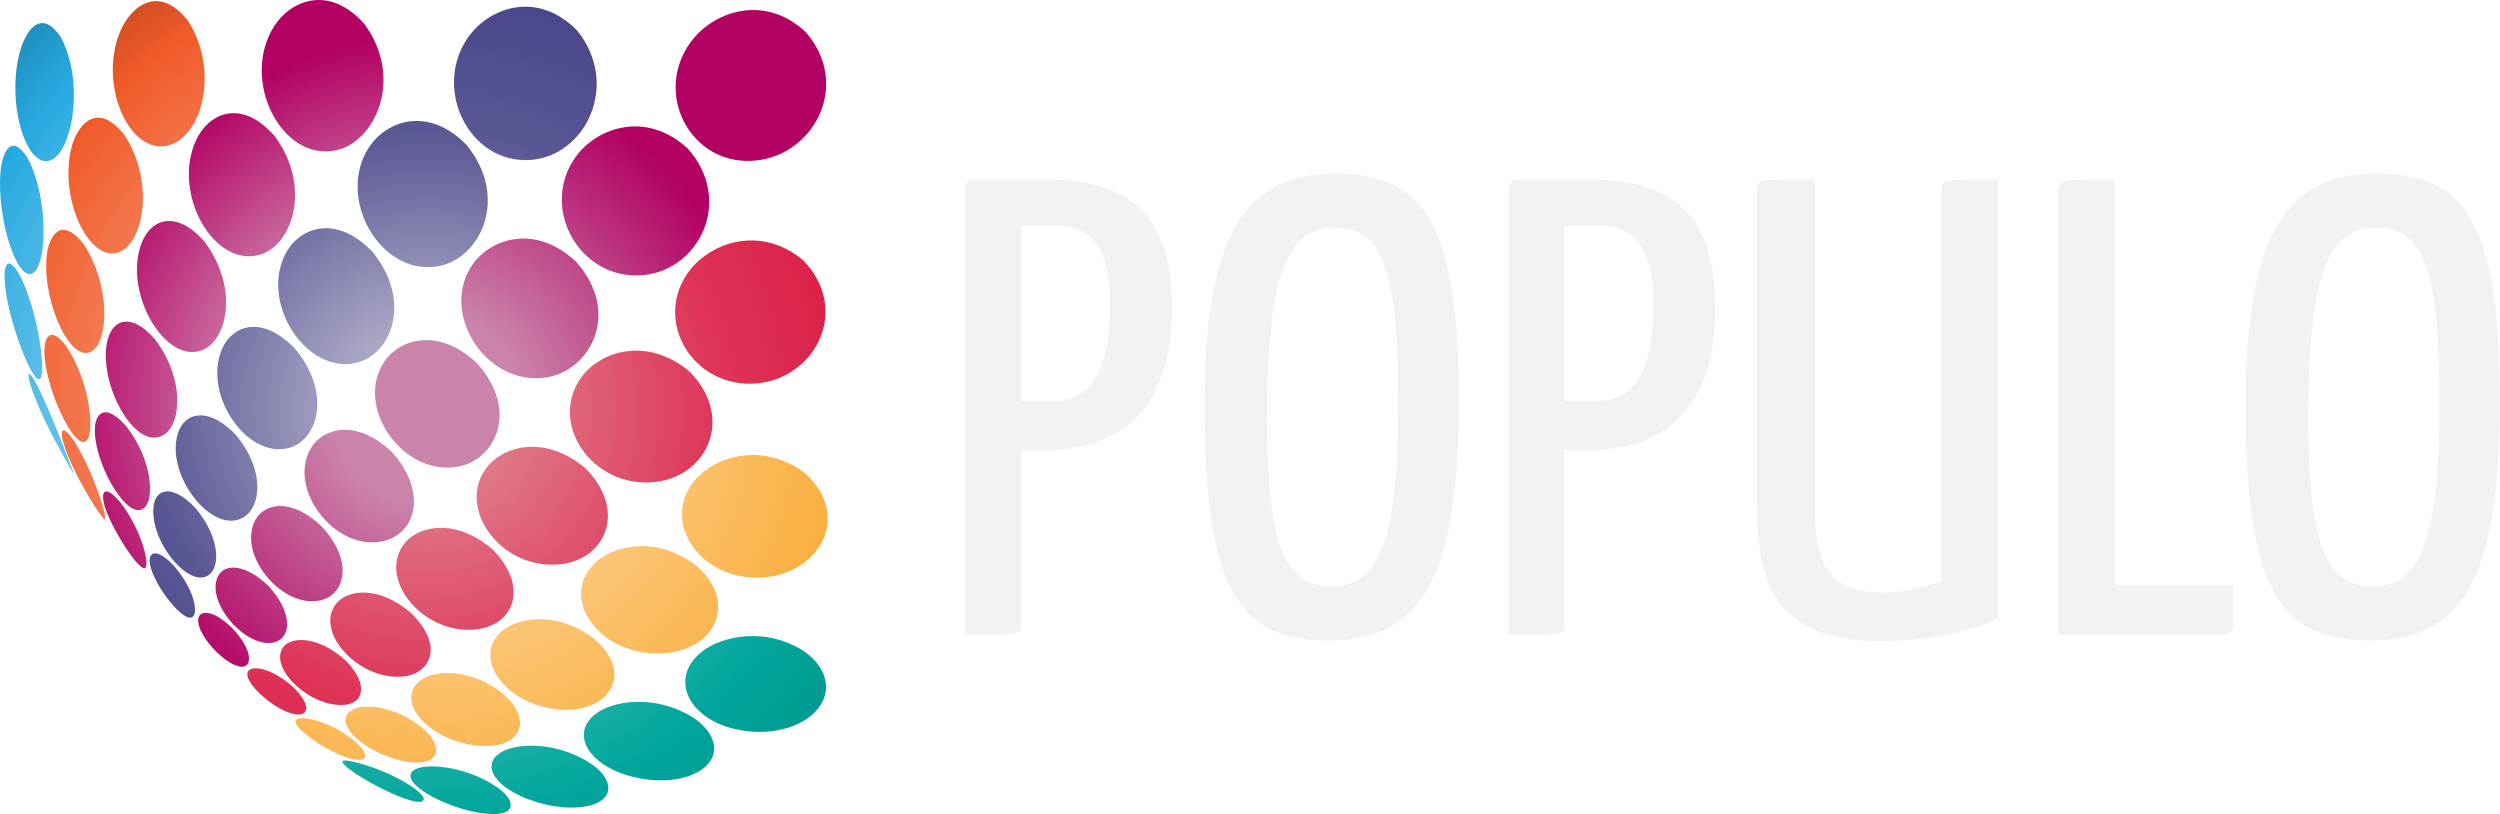 <?xml version="1.0" encoding="utf-8"?>
<!-- Generator: Adobe Illustrator 16.0.0, SVG Export Plug-In . SVG Version: 6.00 Build 0)  -->
<!DOCTYPE svg PUBLIC "-//W3C//DTD SVG 1.1//EN" "http://www.w3.org/Graphics/SVG/1.1/DTD/svg11.dtd">
<svg version="1.1" id="Layer_1" xmlns="http://www.w3.org/2000/svg" xmlns:xlink="http://www.w3.org/1999/xlink" x="0px" y="0px"
	 width="122.258px" height="39.81px" viewBox="0 0 122.258 39.81" enable-background="new 0 0 122.258 39.81" xml:space="preserve">
<g>
	<g>
		<path fill="#F1F2F2" d="M47.202,9.313c0-0.383,0.137-0.542,0.574-0.542h3.338c4.248,0,6.203,1.877,6.203,6.3
			c0,5.247-2.833,6.935-6.203,6.935h-1.18v8.523c0,0.51,0,0.51-2.732,0.51V9.313z M51.619,11.03h-1.685v8.588h1.482
			c1.888,0,2.867-1.304,2.867-4.834C54.283,12.524,53.608,11.03,51.619,11.03z"/>
		<path fill="#F1F2F2" d="M65.342,8.485c4.381,0,6,2.608,6,11.195c0,8.746-1.92,11.643-6.371,11.643
			c-4.349,0-6.069-2.385-6.069-11.547C58.902,11.315,60.993,8.485,65.342,8.485z M65.106,28.685c2.428,0,3.271-2.451,3.271-8.939
			c0-6.361-0.676-8.619-3.102-8.619c-2.359,0-3.306,2.416-3.306,9.287C61.969,26.329,62.712,28.685,65.106,28.685z"/>
		<path fill="#F1F2F2" d="M73.772,9.313c0-0.383,0.137-0.542,0.573-0.542h3.338c4.249,0,6.204,1.877,6.204,6.3
			c0,5.247-2.831,6.935-6.204,6.935h-1.18v8.523c0,0.51,0,0.51-2.731,0.51V9.313z M78.188,11.03h-1.685v8.588h1.484
			c1.888,0,2.865-1.304,2.865-4.834C80.853,12.524,80.179,11.03,78.188,11.03z"/>
		<path fill="#F1F2F2" d="M88.743,24.612c0,2.576,0.404,4.357,3.236,4.357c1.18,0,2.395-0.285,2.967-0.572V9.313
			c0-0.542,0.035-0.542,2.765-0.542V30.21c-0.843,0.51-3.067,1.145-5.731,1.145c-5.395,0-6.068-3.117-6.068-6.805V9.313
			c0-0.542,0-0.542,2.832-0.542V24.612z"/>
		<path fill="#F1F2F2" d="M103.41,28.62h5.801v1.908c0,0.414-0.236,0.51-0.574,0.51h-7.99V9.503c0-0.732,0.068-0.732,2.764-0.732
			V28.62z"/>
		<path fill="#F1F2F2" d="M116.258,8.485c4.381,0,6,2.608,6,11.195c0,8.746-1.921,11.643-6.372,11.643
			c-4.348,0-6.067-2.385-6.067-11.547C109.819,11.315,111.908,8.485,116.258,8.485z M116.023,28.685
			c2.425,0,3.269-2.451,3.269-8.939c0-6.361-0.674-8.619-3.102-8.619c-2.361,0-3.304,2.416-3.304,9.287
			C112.886,26.329,113.628,28.685,116.023,28.685z"/>
	</g>
	<g>
		<g>
			<radialGradient id="SVGID_1_" cx="20.926" cy="20.03" r="31.355" gradientUnits="userSpaceOnUse">
				<stop  offset="0.15" style="stop-color:#CA83A9"/>
				<stop  offset="0.532" style="stop-color:#B20063"/>
				<stop  offset="1" style="stop-color:#B20063"/>
			</radialGradient>
			<path fill="url(#SVGID_1_)" d="M33.946,1.843c-2.156,2.57-0.2,6.384,3.08,6c2.843-0.33,4.601-3.766,2.353-6.299
				C37.357-0.31,34.984,0.604,33.946,1.843"/>
			<radialGradient id="SVGID_2_" cx="20.926" cy="20.034" r="31.357" gradientUnits="userSpaceOnUse">
				<stop  offset="0.15" style="stop-color:#CA83A9"/>
				<stop  offset="0.532" style="stop-color:#B20063"/>
				<stop  offset="1" style="stop-color:#B20063"/>
			</radialGradient>
			<path fill="url(#SVGID_2_)" d="M28.262,7.526c-1.973,2.479,0.007,6.193,3.161,5.932c2.773-0.232,4.471-3.654,2.212-6.191
				C31.575,5.377,29.252,6.281,28.262,7.526"/>
			<radialGradient id="SVGID_3_" cx="20.925" cy="20.032" r="31.356" gradientUnits="userSpaceOnUse">
				<stop  offset="0.15" style="stop-color:#CA83A9"/>
				<stop  offset="0.532" style="stop-color:#B20063"/>
				<stop  offset="1" style="stop-color:#B20063"/>
			</radialGradient>
			<path fill="url(#SVGID_3_)" d="M23.169,12.853c-1.746,2.35,0.533,6.021,3.49,5.614c2.208-0.305,3.756-3.167,1.503-5.678
				C26.144,10.919,24.029,11.7,23.169,12.853"/>
			<radialGradient id="SVGID_4_" cx="20.925" cy="20.032" r="31.357" gradientUnits="userSpaceOnUse">
				<stop  offset="0.15" style="stop-color:#CA83A9"/>
				<stop  offset="0.532" style="stop-color:#B20063"/>
				<stop  offset="1" style="stop-color:#B20063"/>
			</radialGradient>
			<path fill="url(#SVGID_4_)" d="M18.813,17.655c-1.531,2.226,0.907,5.697,3.625,5.158c1.829-0.363,2.948-2.772,0.878-5.061
				C21.396,15.962,19.525,16.62,18.813,17.655"/>
			<radialGradient id="SVGID_5_" cx="20.925" cy="20.032" r="31.351" gradientUnits="userSpaceOnUse">
				<stop  offset="0.15" style="stop-color:#CA83A9"/>
				<stop  offset="0.532" style="stop-color:#B20063"/>
				<stop  offset="1" style="stop-color:#B20063"/>
			</radialGradient>
			<path fill="url(#SVGID_5_)" d="M15.231,21.878c-1.256,2.023,1.216,5.186,3.576,4.568c1.575-0.41,2.082-2.443,0.346-4.35
				C17.387,20.434,15.795,20.966,15.231,21.878"/>
			<radialGradient id="SVGID_6_" cx="20.926" cy="20.03" r="31.364" gradientUnits="userSpaceOnUse">
				<stop  offset="0.15" style="stop-color:#CA83A9"/>
				<stop  offset="0.532" style="stop-color:#B20063"/>
				<stop  offset="1" style="stop-color:#B20063"/>
			</radialGradient>
			<path fill="url(#SVGID_6_)" d="M12.485,25.433c-0.923,1.738,1.443,4.496,3.331,3.883c1.027-0.334,1.492-1.854-0.08-3.57
				C14.167,24.263,12.891,24.669,12.485,25.433"/>
			<radialGradient id="SVGID_7_" cx="20.924" cy="20.032" r="31.357" gradientUnits="userSpaceOnUse">
				<stop  offset="0.15" style="stop-color:#CA83A9"/>
				<stop  offset="0.532" style="stop-color:#B20063"/>
				<stop  offset="1" style="stop-color:#B20063"/>
			</radialGradient>
			<path fill="url(#SVGID_7_)" d="M10.623,28.259c-0.525,1.338,1.584,3.611,2.894,3.117c0.747-0.285,0.766-1.475-0.399-2.732
				C11.925,27.505,10.895,27.56,10.623,28.259"/>
			<radialGradient id="SVGID_8_" cx="20.926" cy="20.037" r="31.348" gradientUnits="userSpaceOnUse">
				<stop  offset="0.15" style="stop-color:#CA83A9"/>
				<stop  offset="0.532" style="stop-color:#B20063"/>
				<stop  offset="1" style="stop-color:#B20063"/>
			</radialGradient>
			<path fill="url(#SVGID_8_)" d="M9.693,30.274c-0.096,0.889,1.738,2.674,2.341,2.275c0.264-0.18,0.233-0.861-0.67-1.828
				C10.363,29.755,9.745,29.845,9.693,30.274"/>
		</g>
		<g>
			<radialGradient id="SVGID_9_" cx="20.925" cy="20.031" r="31.357" gradientUnits="userSpaceOnUse">
				<stop  offset="0" style="stop-color:#C9C9D8"/>
				<stop  offset="0.435" style="stop-color:#5A5795"/>
				<stop  offset="1" style="stop-color:#312D7A"/>
			</radialGradient>
			<path fill="url(#SVGID_9_)" d="M23.012,1.663c-1.963,2.525-0.123,6.38,2.942,6.158c2.683-0.196,4.396-3.688,2.27-6.33
				C26.264-0.491,23.997,0.398,23.012,1.663"/>
			<radialGradient id="SVGID_10_" cx="20.926" cy="20.031" r="31.354" gradientUnits="userSpaceOnUse">
				<stop  offset="0" style="stop-color:#C9C9D8"/>
				<stop  offset="0.435" style="stop-color:#5A5795"/>
				<stop  offset="1" style="stop-color:#312D7A"/>
			</radialGradient>
			<path fill="url(#SVGID_10_)" d="M18.076,7.157c-1.676,2.471,0.48,6.313,3.295,5.875c2.095-0.326,3.574-3.328,1.448-5.941
				C20.905,5.132,18.892,5.95,18.076,7.157"/>
			<radialGradient id="SVGID_11_" cx="20.925" cy="20.031" r="31.356" gradientUnits="userSpaceOnUse">
				<stop  offset="0" style="stop-color:#C9C9D8"/>
				<stop  offset="0.435" style="stop-color:#5A5795"/>
				<stop  offset="1" style="stop-color:#312D7A"/>
			</radialGradient>
			<path fill="url(#SVGID_11_)" d="M14.021,12.302c-1.39,2.423,0.94,6.078,3.459,5.426c1.685-0.433,2.683-3.036,0.727-5.423
				C16.388,10.431,14.663,11.173,14.021,12.302"/>
			<radialGradient id="SVGID_12_" cx="20.925" cy="20.031" r="31.357" gradientUnits="userSpaceOnUse">
				<stop  offset="0" style="stop-color:#C9C9D8"/>
				<stop  offset="0.435" style="stop-color:#5A5795"/>
				<stop  offset="1" style="stop-color:#312D7A"/>
			</radialGradient>
			<path fill="url(#SVGID_12_)" d="M10.88,17.015c-1.045,2.305,1.327,5.645,3.432,4.828c1.226-0.475,1.898-2.629,0.119-4.785
				C12.756,15.319,11.346,15.985,10.88,17.015"/>
			<radialGradient id="SVGID_13_" cx="20.928" cy="20.032" r="31.362" gradientUnits="userSpaceOnUse">
				<stop  offset="0" style="stop-color:#C9C9D8"/>
				<stop  offset="0.435" style="stop-color:#5A5795"/>
				<stop  offset="1" style="stop-color:#312D7A"/>
			</radialGradient>
			<path fill="url(#SVGID_13_)" d="M8.696,21.202c-0.622,2.023,1.68,4.98,3.198,4.105c0.849-0.482,1.121-2.262-0.367-4.049
				C10.197,19.87,9.021,20.147,8.696,21.202"/>
			<radialGradient id="SVGID_14_" cx="20.924" cy="20.032" r="31.354" gradientUnits="userSpaceOnUse">
				<stop  offset="0" style="stop-color:#C9C9D8"/>
				<stop  offset="0.435" style="stop-color:#5A5795"/>
				<stop  offset="1" style="stop-color:#312D7A"/>
			</radialGradient>
			<path fill="url(#SVGID_14_)" d="M7.507,24.776c-0.188,1.746,1.833,4.146,2.769,3.289c0.474-0.428,0.481-1.787-0.724-3.229
				C8.448,23.675,7.605,23.868,7.507,24.776"/>
			<radialGradient id="SVGID_15_" cx="20.926" cy="20.031" r="31.358" gradientUnits="userSpaceOnUse">
				<stop  offset="0" style="stop-color:#C9C9D8"/>
				<stop  offset="0.435" style="stop-color:#5A5795"/>
				<stop  offset="1" style="stop-color:#312D7A"/>
			</radialGradient>
			<path fill="url(#SVGID_15_)" d="M7.346,27.651c0.226,1.057,1.744,2.98,2.121,2.471c0.185-0.256,0.036-1.281-0.929-2.416
				c-0.848-0.906-1.224-0.717-1.22-0.295C7.317,27.481,7.333,27.581,7.346,27.651"/>
		</g>
		<g>
			<radialGradient id="SVGID_16_" cx="20.926" cy="20.031" r="31.357" gradientUnits="userSpaceOnUse">
				<stop  offset="0.22" style="stop-color:#D59EBB"/>
				<stop  offset="0.581" style="stop-color:#B20063"/>
				<stop  offset="1" style="stop-color:#B20063"/>
			</radialGradient>
			<path fill="url(#SVGID_16_)" d="M13.387,1.314c-1.616,2.595,0.342,6.55,2.993,6.049c1.962-0.37,3.392-3.499,1.455-6.171
				C16.067-0.817,14.167,0.054,13.387,1.314"/>
			<radialGradient id="SVGID_17_" cx="20.925" cy="20.034" r="31.36" gradientUnits="userSpaceOnUse">
				<stop  offset="0.22" style="stop-color:#D59EBB"/>
				<stop  offset="0.581" style="stop-color:#B20063"/>
				<stop  offset="1" style="stop-color:#B20063"/>
			</radialGradient>
			<path fill="url(#SVGID_17_)" d="M9.611,6.808c-1.264,2.63,0.881,6.406,3.185,5.619c1.535-0.531,2.434-3.318,0.644-5.763
				C11.766,4.747,10.191,5.593,9.611,6.808"/>
			<radialGradient id="SVGID_18_" cx="20.927" cy="20.032" r="31.362" gradientUnits="userSpaceOnUse">
				<stop  offset="0.22" style="stop-color:#D59EBB"/>
				<stop  offset="0.581" style="stop-color:#B20063"/>
				<stop  offset="1" style="stop-color:#B20063"/>
			</radialGradient>
			<path fill="url(#SVGID_18_)" d="M6.875,12.027c-0.828,2.513,1.405,6.022,3.184,5.012c1.067-0.606,1.59-2.989-0.041-5.2
				C8.625,10.226,7.322,10.666,6.875,12.027"/>
			<radialGradient id="SVGID_19_" cx="20.926" cy="20.032" r="31.36" gradientUnits="userSpaceOnUse">
				<stop  offset="0.22" style="stop-color:#D59EBB"/>
				<stop  offset="0.581" style="stop-color:#B20063"/>
				<stop  offset="1" style="stop-color:#B20063"/>
			</radialGradient>
			<path fill="url(#SVGID_19_)" d="M5.212,16.858c-0.329,2.09,1.485,5.338,2.857,4.367c0.773-0.545,0.982-2.664-0.469-4.609
				C6.377,15.19,5.406,15.63,5.212,16.858"/>
			<radialGradient id="SVGID_20_" cx="20.924" cy="20.031" r="31.355" gradientUnits="userSpaceOnUse">
				<stop  offset="0.22" style="stop-color:#D59EBB"/>
				<stop  offset="0.581" style="stop-color:#B20063"/>
				<stop  offset="1" style="stop-color:#B20063"/>
			</radialGradient>
			<path fill="url(#SVGID_20_)" d="M4.641,21.206c0.101,1.746,1.698,4.391,2.45,3.596c0.458-0.482,0.346-2.287-0.873-3.904
				c-1.026-1.208-1.501-0.707-1.569-0.078C4.636,20.938,4.633,21.093,4.641,21.206"/>
			<radialGradient id="SVGID_21_" cx="20.926" cy="20.032" r="31.357" gradientUnits="userSpaceOnUse">
				<stop  offset="0.22" style="stop-color:#D59EBB"/>
				<stop  offset="0.581" style="stop-color:#B20063"/>
				<stop  offset="1" style="stop-color:#B20063"/>
			</radialGradient>
			<path fill="url(#SVGID_21_)" d="M5.186,24.958c0.37,1.043,1.753,3.215,1.952,2.771c0.131-0.283-0.217-1.807-1.24-3.146
				c-0.804-0.957-0.859-0.389-0.859-0.318C5.029,24.417,5.083,24.675,5.186,24.958"/>
		</g>
		<g>
			<radialGradient id="SVGID_22_" cx="20.926" cy="20.03" r="31.357" gradientUnits="userSpaceOnUse">
				<stop  offset="0" style="stop-color:#FBD7CB"/>
				<stop  offset="0.697" style="stop-color:#F05A28"/>
				<stop  offset="1" style="stop-color:#7E2F15"/>
			</radialGradient>
			<path fill="url(#SVGID_22_)" d="M5.879,1.535c-1.15,2.747,0.623,6.427,2.636,5.47c1.505-0.717,2.112-3.746,0.686-5.979
				C7.812-0.771,6.423,0.242,5.879,1.535"/>
			<radialGradient id="SVGID_23_" cx="20.928" cy="20.032" r="31.362" gradientUnits="userSpaceOnUse">
				<stop  offset="0" style="stop-color:#FBD7CB"/>
				<stop  offset="0.697" style="stop-color:#F05A28"/>
				<stop  offset="1" style="stop-color:#7E2F15"/>
			</radialGradient>
			<path fill="url(#SVGID_23_)" d="M3.491,7.239c-0.652,2.613,1.027,5.928,2.526,4.995c1.045-0.647,1.494-3.419,0.086-5.607
				C4.82,4.96,3.806,5.981,3.491,7.239"/>
			<radialGradient id="SVGID_24_" cx="20.926" cy="20.032" r="31.359" gradientUnits="userSpaceOnUse">
				<stop  offset="0" style="stop-color:#FBD7CB"/>
				<stop  offset="0.697" style="stop-color:#F05A28"/>
				<stop  offset="1" style="stop-color:#7E2F15"/>
			</radialGradient>
			<path fill="url(#SVGID_24_)" d="M2.269,12.696c-0.149,2.218,1.295,5.352,2.343,4.388c0.698-0.646,0.75-3.188-0.499-5.11
				c-1.092-1.436-1.698-0.479-1.82,0.461C2.284,12.513,2.273,12.617,2.269,12.696"/>
			<radialGradient id="SVGID_25_" cx="20.923" cy="20.031" r="31.354" gradientUnits="userSpaceOnUse">
				<stop  offset="0" style="stop-color:#FBD7CB"/>
				<stop  offset="0.697" style="stop-color:#F05A28"/>
				<stop  offset="1" style="stop-color:#7E2F15"/>
			</radialGradient>
			<path fill="url(#SVGID_25_)" d="M2.218,17.78c0.267,1.809,1.552,4.385,2.046,3.736c0.363-0.479,0.131-2.834-1.006-4.559
				c-0.925-1.232-1.063-0.145-1.076-0.02C2.163,17.095,2.159,17.366,2.218,17.78"/>
			<radialGradient id="SVGID_26_" cx="20.925" cy="20.031" r="31.358" gradientUnits="userSpaceOnUse">
				<stop  offset="0" style="stop-color:#FBD7CB"/>
				<stop  offset="0.697" style="stop-color:#F05A28"/>
				<stop  offset="1" style="stop-color:#7E2F15"/>
			</radialGradient>
			<path fill="url(#SVGID_26_)" d="M3.359,22.374c0.519,1.244,1.581,2.961,1.769,3.027c0.132-0.166-0.646-2.553-1.577-3.939
				c-0.396-0.537-0.505-0.461-0.526-0.303C2.997,21.356,3.121,21.802,3.359,22.374"/>
		</g>
		<g>
			<radialGradient id="SVGID_27_" cx="20.928" cy="20.03" r="31.36" gradientUnits="userSpaceOnUse">
				<stop  offset="0.199" style="stop-color:#DCF1FA"/>
				<stop  offset="0.761" style="stop-color:#26A9E0"/>
				<stop  offset="1" style="stop-color:#18688A"/>
			</radialGradient>
			<path fill="url(#SVGID_27_)" d="M0.884,2.896C0.357,5.575,1.498,8.638,2.686,7.712C3.602,7.001,4.08,3.88,2.973,1.819
				C1.978,0.315,1.154,1.542,0.884,2.896"/>
			<radialGradient id="SVGID_28_" cx="20.929" cy="20.031" r="31.362" gradientUnits="userSpaceOnUse">
				<stop  offset="0.199" style="stop-color:#DCF1FA"/>
				<stop  offset="0.761" style="stop-color:#26A9E0"/>
				<stop  offset="1" style="stop-color:#18688A"/>
			</radialGradient>
			<path fill="url(#SVGID_28_)" d="M0,8.916c-0.026,2.214,0.949,5.107,1.697,4.37c0.61-0.6,0.66-3.709-0.368-5.591
				C0.508,6.434,0.166,7.633,0.104,7.888C0.06,8.083,0.005,8.415,0,8.916"/>
			<radialGradient id="SVGID_29_" cx="20.93" cy="20.033" r="31.364" gradientUnits="userSpaceOnUse">
				<stop  offset="0.199" style="stop-color:#DCF1FA"/>
				<stop  offset="0.761" style="stop-color:#26A9E0"/>
				<stop  offset="1" style="stop-color:#18688A"/>
			</radialGradient>
			<path fill="url(#SVGID_29_)" d="M0.355,14.675c0.326,1.7,1.299,4.164,1.612,3.842c0.304-0.307-0.134-3.5-1.071-5.189
				c-0.438-0.68-0.597-0.449-0.651-0.135C0.221,13.336,0.181,13.769,0.355,14.675"/>
			<radialGradient id="SVGID_30_" cx="20.923" cy="20.031" r="31.354" gradientUnits="userSpaceOnUse">
				<stop  offset="0.199" style="stop-color:#DCF1FA"/>
				<stop  offset="0.761" style="stop-color:#26A9E0"/>
				<stop  offset="1" style="stop-color:#18688A"/>
			</radialGradient>
			<path fill="url(#SVGID_30_)" d="M1.955,20.032c0.201,0.457,0.443,0.965,0.725,1.502c0.272,0.49,0.629,1.145,0.911,1.625
				c0.01,0.016,0.022,0.027,0.034,0.039c-0.006-0.023-1.242-3.381-1.946-4.613c-0.139-0.23-0.196-0.292-0.26-0.304
				C1.29,18.411,1.696,19.442,1.955,20.032"/>
		</g>
		<g>
			<radialGradient id="SVGID_31_" cx="20.925" cy="20.033" r="31.356" gradientUnits="userSpaceOnUse">
				<stop  offset="0" style="stop-color:#A2DFDB"/>
				<stop  offset="0.632" style="stop-color:#00A69C"/>
				<stop  offset="1" style="stop-color:#00877F"/>
			</radialGradient>
			<path fill="url(#SVGID_31_)" d="M34.288,31.896c-1.686,1.385-0.482,3.508,2.18,3.852c2.756,0.357,4.79-1.477,3.566-3.211
				c-0.189-0.27-0.424-0.461-0.611-0.619C37.472,30.595,35.245,31.11,34.288,31.896"/>
			<radialGradient id="SVGID_32_" cx="20.926" cy="20.034" r="31.353" gradientUnits="userSpaceOnUse">
				<stop  offset="0" style="stop-color:#A2DFDB"/>
				<stop  offset="0.632" style="stop-color:#00A69C"/>
				<stop  offset="1" style="stop-color:#00877F"/>
			</radialGradient>
			<path fill="url(#SVGID_32_)" d="M29.282,34.804c-1.547,0.994-0.508,2.75,1.916,3.242c2.569,0.521,4.516-0.789,3.412-2.297
				c-0.168-0.234-0.385-0.412-0.562-0.555C32.252,33.966,30.18,34.226,29.282,34.804"/>
			<radialGradient id="SVGID_33_" cx="20.926" cy="20.034" r="31.354" gradientUnits="userSpaceOnUse">
				<stop  offset="0" style="stop-color:#A2DFDB"/>
				<stop  offset="0.632" style="stop-color:#00A69C"/>
				<stop  offset="1" style="stop-color:#00877F"/>
			</radialGradient>
			<path fill="url(#SVGID_33_)" d="M24.712,36.685C23.478,37.22,24,38.38,25.789,39.067c2.205,0.852,4.386,0.365,3.891-0.865
				c-0.146-0.357-0.481-0.631-0.684-0.793C27.413,36.315,25.538,36.325,24.712,36.685"/>
			<radialGradient id="SVGID_34_" cx="20.925" cy="20.036" r="31.35" gradientUnits="userSpaceOnUse">
				<stop  offset="0" style="stop-color:#A2DFDB"/>
				<stop  offset="0.632" style="stop-color:#00A69C"/>
				<stop  offset="1" style="stop-color:#00877F"/>
			</radialGradient>
			<path fill="url(#SVGID_34_)" d="M20.677,37.511c-0.636,0.104-0.915,0.482-0.106,1.09c1.449,1.086,4.599,1.725,4.396,0.672
				c-0.057-0.301-0.394-0.572-0.599-0.732C22.99,37.571,21.371,37.396,20.677,37.511"/>
			<radialGradient id="SVGID_35_" cx="20.925" cy="20.035" r="31.353" gradientUnits="userSpaceOnUse">
				<stop  offset="0" style="stop-color:#A2DFDB"/>
				<stop  offset="0.632" style="stop-color:#00A69C"/>
				<stop  offset="1" style="stop-color:#00877F"/>
			</radialGradient>
			<path fill="url(#SVGID_35_)" d="M17.276,37.253c-0.416-0.094-0.59-0.076-0.517,0.047c0.333,0.563,3.767,2.367,3.96,1.811
				c0.053-0.158-0.304-0.439-0.439-0.547C19.224,37.81,17.853,37.374,17.276,37.253"/>
		</g>
		<g>
			<radialGradient id="SVGID_36_" cx="20.926" cy="20.032" r="31.357" gradientUnits="userSpaceOnUse">
				<stop  offset="0" style="stop-color:#FDE2BA"/>
				<stop  offset="0.648" style="stop-color:#FAAF40"/>
				<stop  offset="0.995" style="stop-color:#B07B2D"/>
			</radialGradient>
			<path fill="url(#SVGID_36_)" d="M34.076,23.374c-1.866,2.043,0.107,5.045,3.2,4.867c2.769-0.16,4.412-2.965,2.112-5.088
				C37.306,21.579,35.028,22.335,34.076,23.374"/>
			<radialGradient id="SVGID_37_" cx="20.925" cy="20.029" r="31.36" gradientUnits="userSpaceOnUse">
				<stop  offset="0" style="stop-color:#FDE2BA"/>
				<stop  offset="0.648" style="stop-color:#FAAF40"/>
				<stop  offset="0.995" style="stop-color:#B07B2D"/>
			</radialGradient>
			<path fill="url(#SVGID_37_)" d="M29.067,27.556c-1.692,1.68,0.135,4.354,3.01,4.4c2.738,0.047,4-2.275,2.213-4.072
				c-0.068-0.068-0.171-0.154-0.242-0.223C32.063,26.147,29.941,26.688,29.067,27.556"/>
			<radialGradient id="SVGID_38_" cx="20.925" cy="20.03" r="31.36" gradientUnits="userSpaceOnUse">
				<stop  offset="0" style="stop-color:#FDE2BA"/>
				<stop  offset="0.648" style="stop-color:#FAAF40"/>
				<stop  offset="0.995" style="stop-color:#B07B2D"/>
			</radialGradient>
			<path fill="url(#SVGID_38_)" d="M24.543,30.862c-1.482,1.287,0.147,3.578,2.721,3.826c2.333,0.229,3.562-1.436,2.233-3.014
				c-0.111-0.135-0.285-0.297-0.418-0.416C27.25,29.853,25.325,30.181,24.543,30.862"/>
			<radialGradient id="SVGID_39_" cx="20.926" cy="20.031" r="31.358" gradientUnits="userSpaceOnUse">
				<stop  offset="0" style="stop-color:#FDE2BA"/>
				<stop  offset="0.648" style="stop-color:#FAAF40"/>
				<stop  offset="0.995" style="stop-color:#B07B2D"/>
			</radialGradient>
			<path fill="url(#SVGID_39_)" d="M20.59,33.253c-1.256,0.895,0.105,2.719,2.347,3.154c1.972,0.383,3.097-0.641,2.157-1.949
				c-0.164-0.229-0.361-0.408-0.521-0.553C22.954,32.651,21.268,32.771,20.59,33.253"/>
			<radialGradient id="SVGID_40_" cx="20.925" cy="20.035" r="31.353" gradientUnits="userSpaceOnUse">
				<stop  offset="0" style="stop-color:#FDE2BA"/>
				<stop  offset="0.648" style="stop-color:#FAAF40"/>
				<stop  offset="0.995" style="stop-color:#B07B2D"/>
			</radialGradient>
			<path fill="url(#SVGID_40_)" d="M17.286,34.688c-0.947,0.453-0.056,1.668,1.696,2.32c1.575,0.584,2.694,0.236,2.254-0.699
				c-0.152-0.326-0.443-0.584-0.616-0.744C19.266,34.507,17.855,34.415,17.286,34.688"/>
			<radialGradient id="SVGID_41_" cx="20.927" cy="20.032" r="31.354" gradientUnits="userSpaceOnUse">
				<stop  offset="0" style="stop-color:#FDE2BA"/>
				<stop  offset="0.648" style="stop-color:#FAAF40"/>
				<stop  offset="0.995" style="stop-color:#B07B2D"/>
			</radialGradient>
			<path fill="url(#SVGID_41_)" d="M14.721,35.122c-0.242,0.02-0.539,0.139,0.174,0.738c1.246,1.039,3.038,1.68,2.955,1.055
				c-0.036-0.26-0.404-0.588-0.544-0.707C16.19,35.319,15.083,35.093,14.721,35.122"/>
		</g>
		<g>
			<radialGradient id="SVGID_42_" cx="20.926" cy="20.032" r="31.357" gradientUnits="userSpaceOnUse">
				<stop  offset="0" style="stop-color:#E0949C"/>
				<stop  offset="0.462" style="stop-color:#DE3357"/>
				<stop  offset="1" style="stop-color:#D6002D"/>
			</radialGradient>
			<path fill="url(#SVGID_42_)" d="M33.8,13.13c-1.99,2.43,0.058,5.945,3.273,5.613c2.832-0.293,4.534-3.628,2.2-6.018
				C37.164,10.972,34.8,11.906,33.8,13.13"/>
			<radialGradient id="SVGID_43_" cx="20.925" cy="20.031" r="31.358" gradientUnits="userSpaceOnUse">
				<stop  offset="0" style="stop-color:#E0949C"/>
				<stop  offset="0.462" style="stop-color:#DE3357"/>
				<stop  offset="1" style="stop-color:#D6002D"/>
			</radialGradient>
			<path fill="url(#SVGID_43_)" d="M28.551,18.293c-1.888,2.286,0.41,5.687,3.563,5.267c2.529-0.334,3.787-3.175,1.615-5.381
				C31.654,16.438,29.452,17.196,28.551,18.293"/>
			<radialGradient id="SVGID_44_" cx="20.926" cy="20.032" r="31.354" gradientUnits="userSpaceOnUse">
				<stop  offset="0" style="stop-color:#E0949C"/>
				<stop  offset="0.462" style="stop-color:#DE3357"/>
				<stop  offset="1" style="stop-color:#D6002D"/>
			</radialGradient>
			<path fill="url(#SVGID_44_)" d="M23.871,22.774c-1.63,1.957,0.521,5.029,3.385,4.834c2.343-0.156,3.451-2.617,1.38-4.701
				C26.662,21.237,24.661,21.825,23.871,22.774"/>
			<radialGradient id="SVGID_45_" cx="20.925" cy="20.03" r="31.363" gradientUnits="userSpaceOnUse">
				<stop  offset="0" style="stop-color:#E0949C"/>
				<stop  offset="0.462" style="stop-color:#DE3357"/>
				<stop  offset="1" style="stop-color:#D6002D"/>
			</radialGradient>
			<path fill="url(#SVGID_45_)" d="M19.824,26.522c-1.425,1.686,0.775,4.477,3.364,4.268c1.947-0.158,2.725-2.092,0.887-3.932
				C22.257,25.312,20.495,25.729,19.824,26.522"/>
			<radialGradient id="SVGID_46_" cx="20.926" cy="20.03" r="31.362" gradientUnits="userSpaceOnUse">
				<stop  offset="0" style="stop-color:#E0949C"/>
				<stop  offset="0.462" style="stop-color:#DE3357"/>
				<stop  offset="1" style="stop-color:#D6002D"/>
			</radialGradient>
			<path fill="url(#SVGID_46_)" d="M16.479,29.476c-1.16,1.336,0.969,3.766,3.165,3.613c1.352-0.094,2.146-1.438,0.471-3.1
				C18.505,28.604,17.021,28.858,16.479,29.476"/>
			<radialGradient id="SVGID_47_" cx="20.926" cy="20.033" r="31.354" gradientUnits="userSpaceOnUse">
				<stop  offset="0" style="stop-color:#E0949C"/>
				<stop  offset="0.462" style="stop-color:#DE3357"/>
				<stop  offset="1" style="stop-color:#D6002D"/>
			</radialGradient>
			<path fill="url(#SVGID_47_)" d="M13.907,31.583c-0.85,0.926,1.049,2.9,2.784,2.893c1.148-0.002,1.302-1.025,0.316-2.064
				c-0.05-0.051-0.122-0.115-0.169-0.168C15.496,31.079,14.296,31.163,13.907,31.583"/>
			<radialGradient id="SVGID_48_" cx="20.927" cy="20.035" r="31.352" gradientUnits="userSpaceOnUse">
				<stop  offset="0" style="stop-color:#E0949C"/>
				<stop  offset="0.462" style="stop-color:#DE3357"/>
				<stop  offset="1" style="stop-color:#D6002D"/>
			</radialGradient>
			<path fill="url(#SVGID_48_)" d="M12.173,32.782c-0.493,0.463,1.448,2.18,2.443,2.16c0.455-0.006,0.601-0.486-0.306-1.369
				C13.305,32.692,12.42,32.546,12.173,32.782"/>
		</g>
	</g>
</g>
<g>
</g>
<g>
</g>
<g>
</g>
<g>
</g>
<g>
</g>
<g>
</g>
</svg>

